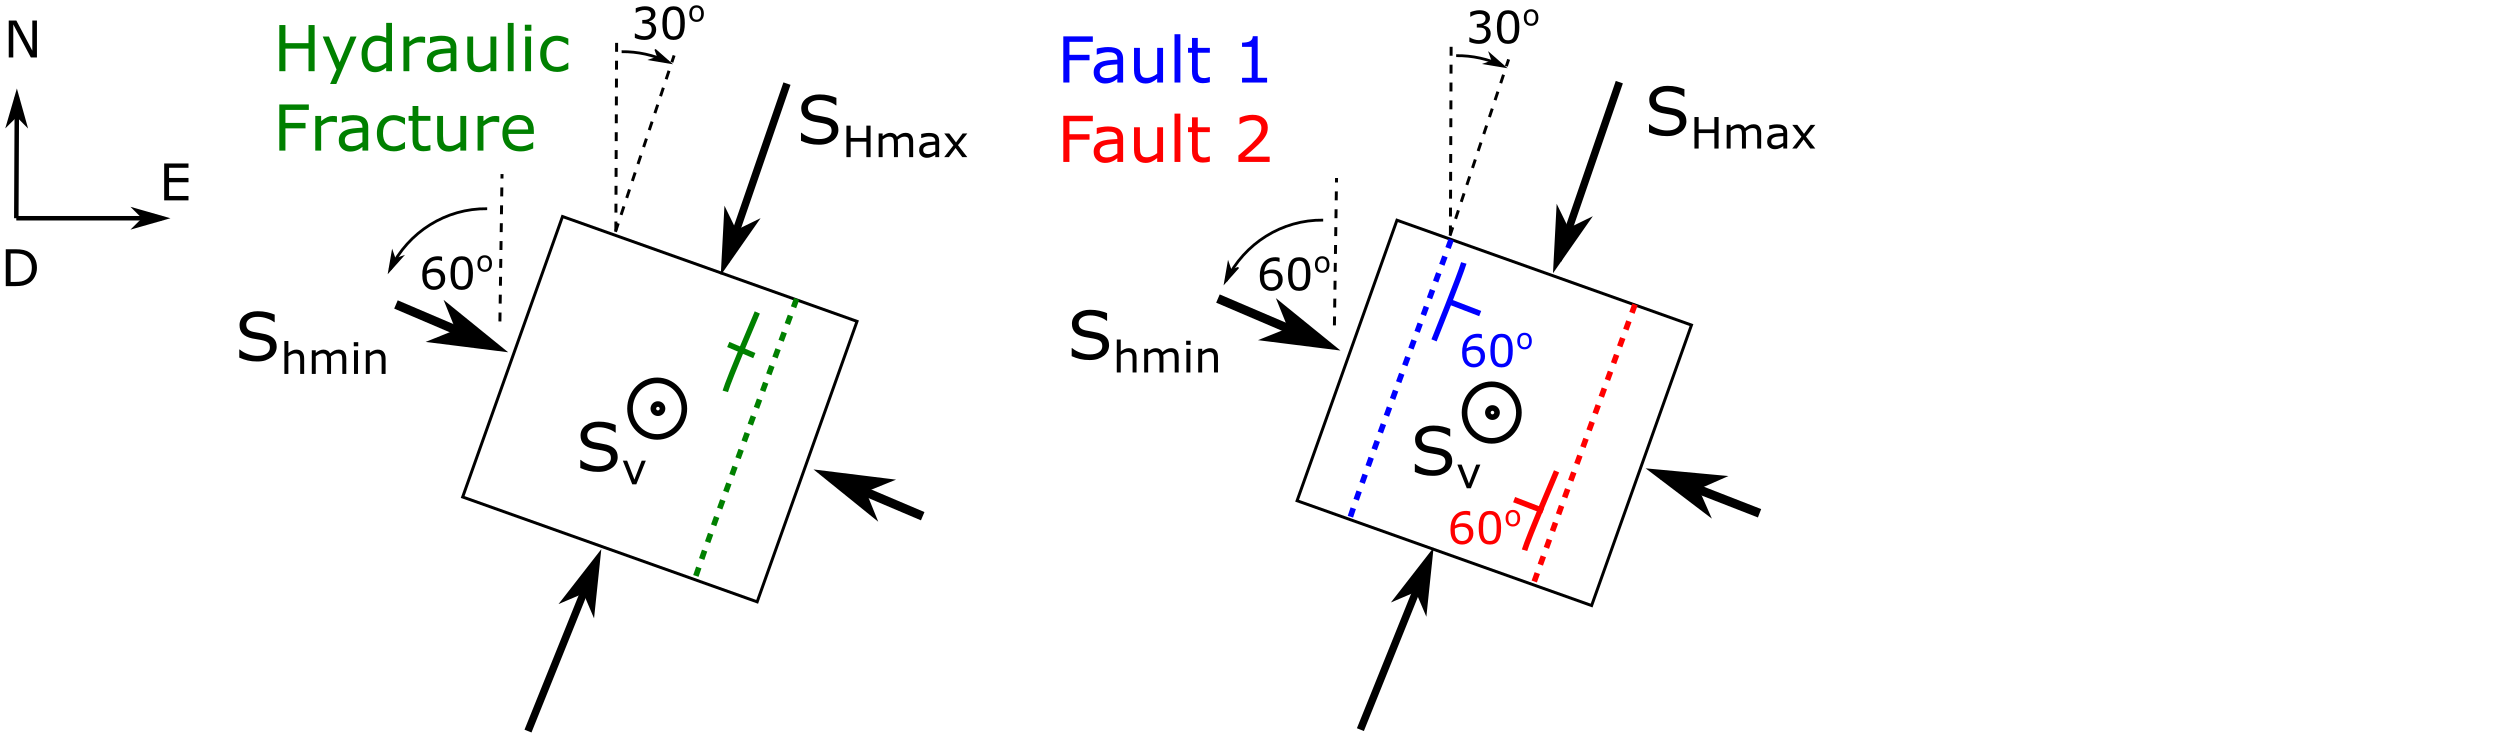<?xml version="1.0" encoding="UTF-8"?>
<svg xmlns="http://www.w3.org/2000/svg" xmlns:xlink="http://www.w3.org/1999/xlink" width="472.268pt" height="139.372pt" viewBox="0 0 472.268 139.372" version="1.2">
<defs>
<g>
<symbol overflow="visible" id="glyph0-0">
<path style="stroke:none;" d="M 1.203 0 L 1.203 -7.203 L 8.391 -7.203 L 8.391 0 Z M 1.797 -0.594 L 7.797 -0.594 L 7.797 -6.594 L 1.797 -6.594 Z M 1.797 -0.594 "/>
</symbol>
<symbol overflow="visible" id="glyph0-1">
<path style="stroke:none;" d="M 6.266 0 L 5.109 0 L 1.797 -6.234 L 1.797 0 L 0.938 0 L 0.938 -6.969 L 2.375 -6.969 L 5.391 -1.281 L 5.391 -6.969 L 6.266 -6.969 Z M 6.266 0 "/>
</symbol>
<symbol overflow="visible" id="glyph0-2">
<path style="stroke:none;" d="M 5.531 0 L 0.938 0 L 0.938 -6.969 L 5.531 -6.969 L 5.531 -6.156 L 1.859 -6.156 L 1.859 -4.234 L 5.531 -4.234 L 5.531 -3.422 L 1.859 -3.422 L 1.859 -0.828 L 5.531 -0.828 Z M 5.531 0 "/>
</symbol>
<symbol overflow="visible" id="glyph0-3">
<path style="stroke:none;" d="M 6.828 -3.484 C 6.828 -2.848 6.688 -2.27 6.406 -1.75 C 6.133 -1.238 5.77 -0.844 5.312 -0.562 C 4.988 -0.363 4.629 -0.219 4.234 -0.125 C 3.848 -0.039 3.336 0 2.703 0 L 0.938 0 L 0.938 -6.969 L 2.672 -6.969 C 3.359 -6.969 3.898 -6.922 4.297 -6.828 C 4.703 -6.734 5.047 -6.598 5.328 -6.422 C 5.797 -6.129 6.16 -5.734 6.422 -5.234 C 6.691 -4.742 6.828 -4.16 6.828 -3.484 Z M 5.859 -3.5 C 5.859 -4.039 5.758 -4.5 5.562 -4.875 C 5.375 -5.25 5.094 -5.547 4.719 -5.766 C 4.445 -5.922 4.156 -6.023 3.844 -6.078 C 3.531 -6.141 3.16 -6.172 2.734 -6.172 L 1.859 -6.172 L 1.859 -0.797 L 2.734 -0.797 C 3.18 -0.797 3.57 -0.828 3.906 -0.891 C 4.238 -0.961 4.539 -1.086 4.812 -1.266 C 5.164 -1.484 5.426 -1.77 5.594 -2.125 C 5.77 -2.488 5.859 -2.945 5.859 -3.5 Z M 5.859 -3.5 "/>
</symbol>
<symbol overflow="visible" id="glyph1-0">
<path style="stroke:none;" d="M 1.047 0 L 1.047 -6.312 L 7.359 -6.312 L 7.359 0 Z M 1.578 -0.531 L 6.828 -0.531 L 6.828 -5.781 L 1.578 -5.781 Z M 1.578 -0.531 "/>
</symbol>
<symbol overflow="visible" id="glyph1-1">
<path style="stroke:none;" d="M 4.891 -1.984 C 4.891 -1.359 4.68 -0.848 4.266 -0.453 C 3.859 -0.066 3.359 0.125 2.766 0.125 C 2.461 0.125 2.188 0.078 1.938 -0.016 C 1.695 -0.109 1.484 -0.242 1.297 -0.422 C 1.055 -0.648 0.875 -0.953 0.75 -1.328 C 0.625 -1.703 0.562 -2.156 0.562 -2.688 C 0.562 -3.227 0.617 -3.707 0.734 -4.125 C 0.848 -4.539 1.035 -4.91 1.297 -5.234 C 1.535 -5.547 1.844 -5.789 2.219 -5.969 C 2.602 -6.145 3.047 -6.234 3.547 -6.234 C 3.711 -6.234 3.848 -6.223 3.953 -6.203 C 4.066 -6.191 4.18 -6.164 4.297 -6.125 L 4.297 -5.344 L 4.25 -5.344 C 4.176 -5.383 4.062 -5.422 3.906 -5.453 C 3.75 -5.492 3.594 -5.516 3.438 -5.516 C 2.844 -5.516 2.367 -5.332 2.016 -4.969 C 1.672 -4.602 1.469 -4.109 1.406 -3.484 C 1.633 -3.617 1.859 -3.723 2.078 -3.797 C 2.305 -3.867 2.566 -3.906 2.859 -3.906 C 3.117 -3.906 3.348 -3.879 3.547 -3.828 C 3.742 -3.785 3.945 -3.691 4.156 -3.547 C 4.395 -3.379 4.578 -3.164 4.703 -2.906 C 4.828 -2.656 4.891 -2.348 4.891 -1.984 Z M 4.062 -1.953 C 4.062 -2.203 4.02 -2.41 3.938 -2.578 C 3.863 -2.742 3.742 -2.891 3.578 -3.016 C 3.441 -3.098 3.297 -3.156 3.141 -3.188 C 2.992 -3.219 2.836 -3.234 2.672 -3.234 C 2.441 -3.234 2.223 -3.203 2.016 -3.141 C 1.816 -3.086 1.613 -3.004 1.406 -2.891 C 1.406 -2.828 1.398 -2.77 1.391 -2.719 C 1.391 -2.664 1.391 -2.598 1.391 -2.516 C 1.391 -2.078 1.43 -1.734 1.516 -1.484 C 1.609 -1.234 1.734 -1.035 1.891 -0.891 C 2.016 -0.766 2.148 -0.676 2.297 -0.625 C 2.441 -0.57 2.602 -0.547 2.781 -0.547 C 3.176 -0.547 3.488 -0.664 3.719 -0.906 C 3.945 -1.145 4.062 -1.492 4.062 -1.953 Z M 4.062 -1.953 "/>
</symbol>
<symbol overflow="visible" id="glyph1-2">
<path style="stroke:none;" d="M 4.797 -3.062 C 4.797 -1.957 4.625 -1.148 4.281 -0.641 C 3.938 -0.129 3.398 0.125 2.672 0.125 C 1.941 0.125 1.406 -0.133 1.062 -0.656 C 0.727 -1.176 0.562 -1.973 0.562 -3.047 C 0.562 -4.129 0.734 -4.93 1.078 -5.453 C 1.422 -5.973 1.953 -6.234 2.672 -6.234 C 3.41 -6.234 3.945 -5.969 4.281 -5.438 C 4.625 -4.914 4.797 -4.125 4.797 -3.062 Z M 3.703 -1.188 C 3.805 -1.414 3.875 -1.676 3.906 -1.969 C 3.938 -2.27 3.953 -2.633 3.953 -3.062 C 3.953 -3.477 3.938 -3.836 3.906 -4.141 C 3.875 -4.441 3.805 -4.703 3.703 -4.922 C 3.609 -5.129 3.477 -5.285 3.312 -5.391 C 3.145 -5.504 2.93 -5.562 2.672 -5.562 C 2.422 -5.562 2.207 -5.504 2.031 -5.391 C 1.863 -5.285 1.734 -5.125 1.641 -4.906 C 1.547 -4.707 1.477 -4.441 1.438 -4.109 C 1.406 -3.785 1.391 -3.43 1.391 -3.047 C 1.391 -2.617 1.406 -2.258 1.438 -1.969 C 1.469 -1.688 1.535 -1.43 1.641 -1.203 C 1.723 -0.992 1.848 -0.832 2.016 -0.719 C 2.18 -0.602 2.398 -0.547 2.672 -0.547 C 2.93 -0.547 3.145 -0.598 3.312 -0.703 C 3.488 -0.816 3.617 -0.977 3.703 -1.188 Z M 3.703 -1.188 "/>
</symbol>
<symbol overflow="visible" id="glyph1-3">
<path style="stroke:none;" d="M 4.266 -2.938 C 4.391 -2.82 4.492 -2.676 4.578 -2.5 C 4.672 -2.32 4.719 -2.094 4.719 -1.812 C 4.719 -1.531 4.664 -1.27 4.562 -1.031 C 4.457 -0.801 4.316 -0.602 4.141 -0.438 C 3.93 -0.238 3.688 -0.094 3.406 0 C 3.133 0.082 2.832 0.125 2.5 0.125 C 2.156 0.125 1.816 0.082 1.484 0 C 1.16 -0.07 0.895 -0.16 0.688 -0.266 L 0.688 -1.109 L 0.75 -1.109 C 0.977 -0.961 1.25 -0.836 1.562 -0.734 C 1.883 -0.629 2.191 -0.578 2.484 -0.578 C 2.648 -0.578 2.832 -0.602 3.031 -0.656 C 3.227 -0.719 3.383 -0.805 3.5 -0.922 C 3.625 -1.047 3.719 -1.18 3.781 -1.328 C 3.844 -1.473 3.875 -1.656 3.875 -1.875 C 3.875 -2.094 3.836 -2.27 3.766 -2.406 C 3.703 -2.551 3.609 -2.664 3.484 -2.75 C 3.359 -2.832 3.207 -2.891 3.031 -2.922 C 2.852 -2.953 2.664 -2.969 2.469 -2.969 L 2.094 -2.969 L 2.094 -3.656 L 2.391 -3.656 C 2.805 -3.656 3.133 -3.738 3.375 -3.906 C 3.625 -4.082 3.75 -4.336 3.75 -4.672 C 3.75 -4.828 3.719 -4.957 3.656 -5.062 C 3.594 -5.176 3.504 -5.27 3.391 -5.344 C 3.273 -5.414 3.148 -5.461 3.016 -5.484 C 2.879 -5.516 2.727 -5.531 2.562 -5.531 C 2.301 -5.531 2.023 -5.484 1.734 -5.391 C 1.441 -5.297 1.164 -5.164 0.906 -5 L 0.859 -5 L 0.859 -5.859 C 1.055 -5.953 1.316 -6.035 1.641 -6.109 C 1.961 -6.191 2.273 -6.234 2.578 -6.234 C 2.879 -6.234 3.141 -6.207 3.359 -6.156 C 3.586 -6.102 3.797 -6.016 3.984 -5.891 C 4.18 -5.766 4.328 -5.609 4.422 -5.422 C 4.523 -5.234 4.578 -5.016 4.578 -4.766 C 4.578 -4.422 4.457 -4.125 4.219 -3.875 C 3.977 -3.625 3.695 -3.469 3.375 -3.406 L 3.375 -3.344 C 3.508 -3.32 3.66 -3.273 3.828 -3.203 C 3.992 -3.129 4.141 -3.039 4.266 -2.938 Z M 4.266 -2.938 "/>
</symbol>
<symbol overflow="visible" id="glyph2-0">
<path style="stroke:none;" d="M 0.688 0 L 0.688 -4.094 L 4.766 -4.094 L 4.766 0 Z M 1.016 -0.344 L 4.438 -0.344 L 4.438 -3.75 L 1.016 -3.75 Z M 1.016 -0.344 "/>
</symbol>
<symbol overflow="visible" id="glyph2-1">
<path style="stroke:none;" d="M 3.031 -1.484 C 3.031 -1.004 2.906 -0.625 2.656 -0.344 C 2.406 -0.062 2.07 0.078 1.656 0.078 C 1.238 0.078 0.906 -0.062 0.656 -0.344 C 0.406 -0.625 0.281 -1.004 0.281 -1.484 C 0.281 -1.973 0.406 -2.359 0.656 -2.641 C 0.906 -2.922 1.238 -3.062 1.656 -3.062 C 2.07 -3.062 2.406 -2.922 2.656 -2.641 C 2.906 -2.359 3.031 -1.973 3.031 -1.484 Z M 2.516 -1.484 C 2.516 -1.867 2.438 -2.156 2.281 -2.344 C 2.133 -2.531 1.926 -2.625 1.656 -2.625 C 1.383 -2.625 1.172 -2.531 1.016 -2.344 C 0.867 -2.156 0.797 -1.867 0.797 -1.484 C 0.797 -1.109 0.867 -0.82 1.016 -0.625 C 1.172 -0.438 1.383 -0.344 1.656 -0.344 C 1.926 -0.344 2.133 -0.438 2.281 -0.625 C 2.438 -0.82 2.516 -1.109 2.516 -1.484 Z M 2.516 -1.484 "/>
</symbol>
<symbol overflow="visible" id="glyph3-0">
<path style="stroke:none;" d="M 1.578 0 L 1.578 -9.453 L 11.016 -9.453 L 11.016 0 Z M 2.359 -0.781 L 10.234 -0.781 L 10.234 -8.656 L 2.359 -8.656 Z M 2.359 -0.781 "/>
</symbol>
<symbol overflow="visible" id="glyph3-1">
<path style="stroke:none;" d="M 7.891 -2.609 C 7.891 -2.254 7.805 -1.898 7.641 -1.547 C 7.473 -1.203 7.238 -0.91 6.938 -0.672 C 6.602 -0.41 6.219 -0.203 5.781 -0.047 C 5.352 0.098 4.832 0.172 4.219 0.172 C 3.551 0.172 2.953 0.109 2.422 -0.016 C 1.898 -0.141 1.367 -0.32 0.828 -0.562 L 0.828 -2.094 L 0.906 -2.094 C 1.375 -1.707 1.91 -1.41 2.516 -1.203 C 3.117 -0.992 3.688 -0.891 4.219 -0.891 C 4.977 -0.891 5.566 -1.031 5.984 -1.312 C 6.398 -1.594 6.609 -1.969 6.609 -2.438 C 6.609 -2.844 6.508 -3.141 6.312 -3.328 C 6.113 -3.523 5.812 -3.676 5.406 -3.781 C 5.102 -3.863 4.77 -3.93 4.406 -3.984 C 4.051 -4.047 3.672 -4.113 3.266 -4.188 C 2.453 -4.363 1.848 -4.66 1.453 -5.078 C 1.066 -5.492 0.875 -6.035 0.875 -6.703 C 0.875 -7.473 1.195 -8.102 1.844 -8.594 C 2.5 -9.082 3.32 -9.328 4.312 -9.328 C 4.957 -9.328 5.547 -9.266 6.078 -9.141 C 6.617 -9.016 7.098 -8.863 7.516 -8.688 L 7.516 -7.25 L 7.422 -7.25 C 7.078 -7.539 6.617 -7.781 6.047 -7.969 C 5.484 -8.164 4.906 -8.266 4.312 -8.266 C 3.656 -8.266 3.129 -8.129 2.734 -7.859 C 2.336 -7.586 2.141 -7.238 2.141 -6.812 C 2.141 -6.438 2.238 -6.141 2.438 -5.922 C 2.633 -5.703 2.984 -5.535 3.484 -5.422 C 3.742 -5.367 4.113 -5.301 4.594 -5.219 C 5.082 -5.133 5.492 -5.051 5.828 -4.969 C 6.504 -4.781 7.016 -4.504 7.359 -4.141 C 7.711 -3.773 7.891 -3.266 7.891 -2.609 Z M 7.891 -2.609 "/>
</symbol>
<symbol overflow="visible" id="glyph4-0">
<path style="stroke:none;" d="M 1.031 0 L 1.031 -6.141 L 7.172 -6.141 L 7.172 0 Z M 1.531 -0.516 L 6.656 -0.516 L 6.656 -5.625 L 1.531 -5.625 Z M 1.531 -0.516 "/>
</symbol>
<symbol overflow="visible" id="glyph4-1">
<path style="stroke:none;" d="M 4.594 -4.469 L 2.797 0 L 2.031 0 L 0.25 -4.469 L 1.062 -4.469 L 2.438 -0.906 L 3.812 -4.469 Z M 4.594 -4.469 "/>
</symbol>
<symbol overflow="visible" id="glyph4-2">
<path style="stroke:none;" d="M 5.359 0 L 4.562 0 L 4.562 -2.922 L 1.594 -2.922 L 1.594 0 L 0.797 0 L 0.797 -5.953 L 1.594 -5.953 L 1.594 -3.625 L 4.562 -3.625 L 4.562 -5.953 L 5.359 -5.953 Z M 5.359 0 "/>
</symbol>
<symbol overflow="visible" id="glyph4-3">
<path style="stroke:none;" d="M 7.25 0 L 6.5 0 L 6.5 -2.547 C 6.5 -2.734 6.488 -2.914 6.469 -3.094 C 6.457 -3.27 6.426 -3.414 6.375 -3.531 C 6.312 -3.645 6.223 -3.727 6.109 -3.781 C 5.992 -3.844 5.828 -3.875 5.609 -3.875 C 5.398 -3.875 5.188 -3.82 4.969 -3.719 C 4.758 -3.613 4.551 -3.477 4.344 -3.312 C 4.352 -3.25 4.359 -3.176 4.359 -3.094 C 4.367 -3.02 4.375 -2.941 4.375 -2.859 L 4.375 0 L 3.625 0 L 3.625 -2.547 C 3.625 -2.742 3.613 -2.93 3.594 -3.109 C 3.57 -3.285 3.535 -3.426 3.484 -3.531 C 3.422 -3.645 3.332 -3.727 3.219 -3.781 C 3.102 -3.844 2.938 -3.875 2.719 -3.875 C 2.52 -3.875 2.316 -3.82 2.109 -3.719 C 1.898 -3.613 1.691 -3.484 1.484 -3.328 L 1.484 0 L 0.734 0 L 0.734 -4.469 L 1.484 -4.469 L 1.484 -3.969 C 1.723 -4.164 1.957 -4.316 2.188 -4.422 C 2.426 -4.535 2.676 -4.594 2.938 -4.594 C 3.238 -4.594 3.492 -4.523 3.703 -4.391 C 3.922 -4.266 4.082 -4.086 4.188 -3.859 C 4.488 -4.117 4.766 -4.305 5.016 -4.422 C 5.266 -4.535 5.535 -4.594 5.828 -4.594 C 6.316 -4.594 6.676 -4.441 6.906 -4.141 C 7.133 -3.848 7.25 -3.43 7.25 -2.891 Z M 7.25 0 "/>
</symbol>
<symbol overflow="visible" id="glyph4-4">
<path style="stroke:none;" d="M 4.203 0 L 3.469 0 L 3.469 -0.469 C 3.395 -0.426 3.301 -0.363 3.188 -0.281 C 3.07 -0.195 2.961 -0.133 2.859 -0.094 C 2.734 -0.031 2.586 0.02 2.422 0.062 C 2.266 0.102 2.078 0.125 1.859 0.125 C 1.453 0.125 1.109 -0.004 0.828 -0.266 C 0.555 -0.535 0.422 -0.879 0.422 -1.297 C 0.422 -1.629 0.488 -1.898 0.625 -2.109 C 0.77 -2.328 0.977 -2.492 1.25 -2.609 C 1.52 -2.734 1.848 -2.816 2.234 -2.859 C 2.617 -2.898 3.031 -2.93 3.469 -2.953 L 3.469 -3.062 C 3.469 -3.238 3.438 -3.379 3.375 -3.484 C 3.312 -3.598 3.223 -3.688 3.109 -3.75 C 3.004 -3.812 2.875 -3.852 2.719 -3.875 C 2.57 -3.895 2.422 -3.906 2.266 -3.906 C 2.066 -3.906 1.844 -3.879 1.594 -3.828 C 1.352 -3.773 1.102 -3.703 0.844 -3.609 L 0.812 -3.609 L 0.812 -4.375 C 0.957 -4.406 1.164 -4.445 1.438 -4.5 C 1.719 -4.551 1.992 -4.578 2.266 -4.578 C 2.578 -4.578 2.848 -4.551 3.078 -4.5 C 3.316 -4.445 3.52 -4.359 3.688 -4.234 C 3.863 -4.109 3.992 -3.945 4.078 -3.75 C 4.16 -3.562 4.203 -3.32 4.203 -3.031 Z M 3.469 -1.094 L 3.469 -2.344 C 3.238 -2.332 2.969 -2.312 2.656 -2.281 C 2.344 -2.258 2.098 -2.223 1.922 -2.172 C 1.703 -2.109 1.523 -2.008 1.391 -1.875 C 1.254 -1.75 1.188 -1.57 1.188 -1.344 C 1.188 -1.094 1.266 -0.898 1.422 -0.766 C 1.578 -0.641 1.812 -0.578 2.125 -0.578 C 2.395 -0.578 2.641 -0.629 2.859 -0.734 C 3.078 -0.836 3.281 -0.957 3.469 -1.094 Z M 3.469 -1.094 "/>
</symbol>
<symbol overflow="visible" id="glyph4-5">
<path style="stroke:none;" d="M 4.609 0 L 3.656 0 L 2.391 -1.719 L 1.109 0 L 0.234 0 L 1.984 -2.234 L 0.25 -4.469 L 1.203 -4.469 L 2.469 -2.781 L 3.719 -4.469 L 4.609 -4.469 L 2.844 -2.266 Z M 4.609 0 "/>
</symbol>
<symbol overflow="visible" id="glyph4-6">
<path style="stroke:none;" d="M 4.469 0 L 3.719 0 L 3.719 -2.547 C 3.719 -2.742 3.707 -2.93 3.688 -3.109 C 3.664 -3.297 3.617 -3.441 3.547 -3.547 C 3.484 -3.648 3.391 -3.727 3.266 -3.781 C 3.141 -3.844 2.977 -3.875 2.781 -3.875 C 2.57 -3.875 2.352 -3.82 2.125 -3.719 C 1.906 -3.613 1.691 -3.484 1.484 -3.328 L 1.484 0 L 0.734 0 L 0.734 -6.219 L 1.484 -6.219 L 1.484 -3.969 C 1.723 -4.164 1.969 -4.316 2.219 -4.422 C 2.469 -4.535 2.723 -4.594 2.984 -4.594 C 3.473 -4.594 3.844 -4.445 4.094 -4.156 C 4.344 -3.863 4.469 -3.441 4.469 -2.891 Z M 4.469 0 "/>
</symbol>
<symbol overflow="visible" id="glyph4-7">
<path style="stroke:none;" d="M 1.547 -5.219 L 0.703 -5.219 L 0.703 -6 L 1.547 -6 Z M 1.5 0 L 0.75 0 L 0.75 -4.469 L 1.5 -4.469 Z M 1.5 0 "/>
</symbol>
<symbol overflow="visible" id="glyph4-8">
<path style="stroke:none;" d="M 4.469 0 L 3.719 0 L 3.719 -2.547 C 3.719 -2.742 3.707 -2.93 3.688 -3.109 C 3.664 -3.297 3.617 -3.441 3.547 -3.547 C 3.484 -3.648 3.391 -3.727 3.266 -3.781 C 3.141 -3.844 2.977 -3.875 2.781 -3.875 C 2.57 -3.875 2.352 -3.82 2.125 -3.719 C 1.906 -3.613 1.691 -3.484 1.484 -3.328 L 1.484 0 L 0.734 0 L 0.734 -4.469 L 1.484 -4.469 L 1.484 -3.969 C 1.723 -4.164 1.969 -4.316 2.219 -4.422 C 2.469 -4.535 2.723 -4.594 2.984 -4.594 C 3.473 -4.594 3.844 -4.445 4.094 -4.156 C 4.344 -3.863 4.469 -3.441 4.469 -2.891 Z M 4.469 0 "/>
</symbol>
<symbol overflow="visible" id="glyph5-0">
<path style="stroke:none;" d="M 1.5 0 L 1.5 -9 L 10.5 -9 L 10.5 0 Z M 2.25 -0.75 L 9.75 -0.75 L 9.75 -8.25 L 2.25 -8.25 Z M 2.25 -0.75 "/>
</symbol>
<symbol overflow="visible" id="glyph5-1">
<path style="stroke:none;" d="M 7.844 0 L 6.688 0 L 6.688 -4.266 L 2.328 -4.266 L 2.328 0 L 1.172 0 L 1.172 -8.719 L 2.328 -8.719 L 2.328 -5.297 L 6.688 -5.297 L 6.688 -8.719 L 7.844 -8.719 Z M 7.844 0 "/>
</symbol>
<symbol overflow="visible" id="glyph5-2">
<path style="stroke:none;" d="M 6.75 -6.547 L 2.922 2.422 L 1.75 2.422 L 2.969 -0.312 L 0.359 -6.547 L 1.547 -6.547 L 3.562 -1.688 L 5.594 -6.547 Z M 6.75 -6.547 "/>
</symbol>
<symbol overflow="visible" id="glyph5-3">
<path style="stroke:none;" d="M 6.391 0 L 5.297 0 L 5.297 -0.688 C 4.973 -0.414 4.641 -0.203 4.297 -0.047 C 3.953 0.109 3.582 0.188 3.188 0.188 C 2.406 0.188 1.785 -0.113 1.328 -0.719 C 0.867 -1.32 0.641 -2.156 0.641 -3.219 C 0.641 -3.781 0.719 -4.273 0.875 -4.703 C 1.031 -5.141 1.242 -5.508 1.516 -5.812 C 1.773 -6.113 2.082 -6.344 2.438 -6.5 C 2.789 -6.656 3.16 -6.734 3.547 -6.734 C 3.891 -6.734 4.191 -6.695 4.453 -6.625 C 4.723 -6.551 5.004 -6.438 5.297 -6.281 L 5.297 -9.125 L 6.391 -9.125 Z M 5.297 -1.609 L 5.297 -5.375 C 4.992 -5.5 4.723 -5.586 4.484 -5.641 C 4.254 -5.691 4.004 -5.719 3.734 -5.719 C 3.109 -5.719 2.625 -5.504 2.281 -5.078 C 1.938 -4.648 1.766 -4.039 1.766 -3.25 C 1.766 -2.469 1.895 -1.875 2.156 -1.469 C 2.426 -1.07 2.859 -0.875 3.453 -0.875 C 3.766 -0.875 4.078 -0.941 4.391 -1.078 C 4.711 -1.211 5.016 -1.391 5.297 -1.609 Z M 5.297 -1.609 "/>
</symbol>
<symbol overflow="visible" id="glyph5-4">
<path style="stroke:none;" d="M 5.172 -5.344 L 5.109 -5.344 C 4.941 -5.383 4.781 -5.41 4.625 -5.422 C 4.477 -5.441 4.297 -5.453 4.078 -5.453 C 3.742 -5.453 3.414 -5.375 3.094 -5.219 C 2.781 -5.07 2.477 -4.879 2.188 -4.641 L 2.188 0 L 1.078 0 L 1.078 -6.547 L 2.188 -6.547 L 2.188 -5.578 C 2.625 -5.93 3.008 -6.18 3.344 -6.328 C 3.676 -6.473 4.016 -6.547 4.359 -6.547 C 4.555 -6.547 4.695 -6.539 4.781 -6.531 C 4.863 -6.52 4.992 -6.5 5.172 -6.469 Z M 5.172 -5.344 "/>
</symbol>
<symbol overflow="visible" id="glyph5-5">
<path style="stroke:none;" d="M 6.172 0 L 5.078 0 L 5.078 -0.703 C 4.973 -0.629 4.836 -0.531 4.672 -0.406 C 4.516 -0.289 4.359 -0.203 4.203 -0.141 C 4.016 -0.047 3.801 0.031 3.562 0.094 C 3.32 0.156 3.039 0.188 2.719 0.188 C 2.133 0.188 1.633 -0.004 1.219 -0.391 C 0.812 -0.785 0.609 -1.289 0.609 -1.906 C 0.609 -2.395 0.711 -2.789 0.922 -3.094 C 1.141 -3.406 1.445 -3.648 1.844 -3.828 C 2.238 -4.004 2.711 -4.125 3.266 -4.188 C 3.828 -4.25 4.43 -4.297 5.078 -4.328 L 5.078 -4.5 C 5.078 -4.75 5.031 -4.953 4.938 -5.109 C 4.852 -5.273 4.727 -5.406 4.562 -5.5 C 4.406 -5.594 4.219 -5.656 4 -5.688 C 3.781 -5.719 3.551 -5.734 3.312 -5.734 C 3.031 -5.734 2.707 -5.691 2.344 -5.609 C 1.988 -5.535 1.625 -5.426 1.25 -5.281 L 1.188 -5.281 L 1.188 -6.406 C 1.406 -6.469 1.719 -6.531 2.125 -6.594 C 2.531 -6.664 2.93 -6.703 3.328 -6.703 C 3.785 -6.703 4.188 -6.66 4.531 -6.578 C 4.875 -6.504 5.172 -6.379 5.422 -6.203 C 5.66 -6.023 5.844 -5.789 5.969 -5.5 C 6.102 -5.219 6.172 -4.863 6.172 -4.438 Z M 5.078 -1.609 L 5.078 -3.438 C 4.742 -3.414 4.348 -3.383 3.891 -3.344 C 3.43 -3.301 3.07 -3.242 2.812 -3.172 C 2.488 -3.086 2.227 -2.945 2.031 -2.75 C 1.844 -2.562 1.75 -2.301 1.75 -1.969 C 1.75 -1.594 1.859 -1.312 2.078 -1.125 C 2.305 -0.938 2.656 -0.844 3.125 -0.844 C 3.508 -0.844 3.863 -0.914 4.188 -1.062 C 4.508 -1.219 4.805 -1.398 5.078 -1.609 Z M 5.078 -1.609 "/>
</symbol>
<symbol overflow="visible" id="glyph5-6">
<path style="stroke:none;" d="M 6.516 0 L 5.406 0 L 5.406 -0.734 C 5.039 -0.43 4.688 -0.203 4.344 -0.047 C 4 0.109 3.625 0.188 3.219 0.188 C 2.531 0.188 1.992 -0.02 1.609 -0.438 C 1.223 -0.863 1.031 -1.484 1.031 -2.297 L 1.031 -6.547 L 2.141 -6.547 L 2.141 -2.812 C 2.141 -2.488 2.156 -2.207 2.188 -1.969 C 2.219 -1.727 2.285 -1.523 2.391 -1.359 C 2.492 -1.191 2.629 -1.066 2.797 -0.984 C 2.961 -0.91 3.207 -0.875 3.531 -0.875 C 3.812 -0.875 4.117 -0.945 4.453 -1.094 C 4.797 -1.238 5.113 -1.426 5.406 -1.656 L 5.406 -6.547 L 6.516 -6.547 Z M 6.516 0 "/>
</symbol>
<symbol overflow="visible" id="glyph5-7">
<path style="stroke:none;" d="M 2.203 0 L 1.094 0 L 1.094 -9.125 L 2.203 -9.125 Z M 2.203 0 "/>
</symbol>
<symbol overflow="visible" id="glyph5-8">
<path style="stroke:none;" d="M 2.266 -7.641 L 1.031 -7.641 L 1.031 -8.781 L 2.266 -8.781 Z M 2.203 0 L 1.094 0 L 1.094 -6.547 L 2.203 -6.547 Z M 2.203 0 "/>
</symbol>
<symbol overflow="visible" id="glyph5-9">
<path style="stroke:none;" d="M 5.922 -0.406 C 5.555 -0.227 5.207 -0.094 4.875 0 C 4.551 0.094 4.203 0.141 3.828 0.141 C 3.359 0.141 2.926 0.07 2.531 -0.062 C 2.133 -0.195 1.797 -0.406 1.516 -0.688 C 1.223 -0.969 1 -1.32 0.844 -1.75 C 0.688 -2.188 0.609 -2.691 0.609 -3.266 C 0.609 -4.336 0.898 -5.176 1.484 -5.781 C 2.078 -6.395 2.859 -6.703 3.828 -6.703 C 4.203 -6.703 4.566 -6.645 4.922 -6.531 C 5.285 -6.426 5.617 -6.301 5.922 -6.156 L 5.922 -4.922 L 5.859 -4.922 C 5.523 -5.191 5.18 -5.395 4.828 -5.531 C 4.473 -5.676 4.125 -5.75 3.781 -5.75 C 3.156 -5.75 2.66 -5.535 2.297 -5.109 C 1.941 -4.691 1.766 -4.078 1.766 -3.266 C 1.766 -2.473 1.938 -1.863 2.281 -1.438 C 2.633 -1.02 3.133 -0.812 3.781 -0.812 C 4 -0.812 4.223 -0.836 4.453 -0.891 C 4.691 -0.953 4.898 -1.031 5.078 -1.125 C 5.242 -1.207 5.395 -1.297 5.531 -1.391 C 5.676 -1.484 5.785 -1.562 5.859 -1.625 L 5.922 -1.625 Z M 5.922 -0.406 "/>
</symbol>
<symbol overflow="visible" id="glyph5-10">
<path style="stroke:none;" d="M 6.75 -7.688 L 2.328 -7.688 L 2.328 -5.234 L 6.125 -5.234 L 6.125 -4.203 L 2.328 -4.203 L 2.328 0 L 1.172 0 L 1.172 -8.719 L 6.75 -8.719 Z M 6.75 -7.688 "/>
</symbol>
<symbol overflow="visible" id="glyph5-11">
<path style="stroke:none;" d="M 4.484 -0.062 C 4.273 0 4.047 0.047 3.797 0.078 C 3.555 0.109 3.344 0.125 3.156 0.125 C 2.488 0.125 1.977 -0.051 1.625 -0.406 C 1.281 -0.77 1.109 -1.348 1.109 -2.141 L 1.109 -5.625 L 0.359 -5.625 L 0.359 -6.547 L 1.109 -6.547 L 1.109 -8.422 L 2.203 -8.422 L 2.203 -6.547 L 4.484 -6.547 L 4.484 -5.625 L 2.203 -5.625 L 2.203 -2.641 C 2.203 -2.297 2.207 -2.023 2.219 -1.828 C 2.238 -1.641 2.297 -1.461 2.391 -1.297 C 2.484 -1.141 2.602 -1.023 2.75 -0.953 C 2.906 -0.879 3.133 -0.844 3.438 -0.844 C 3.613 -0.844 3.801 -0.867 4 -0.922 C 4.195 -0.973 4.336 -1.016 4.422 -1.047 L 4.484 -1.047 Z M 4.484 -0.062 "/>
</symbol>
<symbol overflow="visible" id="glyph5-12">
<path style="stroke:none;" d="M 6.562 -3.156 L 1.734 -3.156 C 1.734 -2.758 1.797 -2.41 1.922 -2.109 C 2.047 -1.805 2.211 -1.562 2.422 -1.375 C 2.617 -1.188 2.859 -1.047 3.141 -0.953 C 3.422 -0.859 3.727 -0.812 4.062 -0.812 C 4.508 -0.812 4.957 -0.898 5.406 -1.078 C 5.863 -1.254 6.188 -1.426 6.375 -1.594 L 6.438 -1.594 L 6.438 -0.406 C 6.062 -0.25 5.68 -0.113 5.297 0 C 4.91 0.102 4.504 0.156 4.078 0.156 C 2.992 0.156 2.145 -0.133 1.531 -0.719 C 0.926 -1.312 0.625 -2.148 0.625 -3.234 C 0.625 -4.305 0.914 -5.156 1.5 -5.781 C 2.082 -6.414 2.848 -6.734 3.797 -6.734 C 4.68 -6.734 5.363 -6.473 5.844 -5.953 C 6.32 -5.441 6.562 -4.707 6.562 -3.75 Z M 5.484 -4 C 5.484 -4.582 5.336 -5.031 5.047 -5.344 C 4.766 -5.656 4.332 -5.812 3.75 -5.812 C 3.156 -5.812 2.68 -5.641 2.328 -5.297 C 1.984 -4.953 1.785 -4.52 1.734 -4 Z M 5.484 -4 "/>
</symbol>
<symbol overflow="visible" id="glyph5-13">
<path style="stroke:none;" d=""/>
</symbol>
<symbol overflow="visible" id="glyph5-14">
<path style="stroke:none;" d="M 6.359 0 L 1.625 0 L 1.625 -0.891 L 3.453 -0.891 L 3.453 -6.734 L 1.625 -6.734 L 1.625 -7.531 C 1.875 -7.531 2.141 -7.551 2.422 -7.594 C 2.703 -7.633 2.914 -7.695 3.062 -7.781 C 3.238 -7.875 3.379 -7.992 3.484 -8.141 C 3.586 -8.297 3.645 -8.5 3.656 -8.75 L 4.578 -8.75 L 4.578 -0.891 L 6.359 -0.891 Z M 6.359 0 "/>
</symbol>
<symbol overflow="visible" id="glyph5-15">
<path style="stroke:none;" d="M 6.844 0 L 0.938 0 L 0.938 -1.219 C 1.352 -1.57 1.766 -1.926 2.172 -2.281 C 2.586 -2.633 2.973 -2.984 3.328 -3.328 C 4.078 -4.055 4.586 -4.633 4.859 -5.062 C 5.141 -5.488 5.281 -5.953 5.281 -6.453 C 5.281 -6.898 5.129 -7.25 4.828 -7.5 C 4.535 -7.758 4.125 -7.891 3.594 -7.891 C 3.227 -7.891 2.836 -7.828 2.422 -7.703 C 2.016 -7.578 1.613 -7.383 1.219 -7.125 L 1.156 -7.125 L 1.156 -8.359 C 1.438 -8.492 1.805 -8.617 2.266 -8.734 C 2.734 -8.848 3.18 -8.906 3.609 -8.906 C 4.504 -8.906 5.207 -8.688 5.719 -8.25 C 6.227 -7.82 6.484 -7.238 6.484 -6.5 C 6.484 -6.164 6.441 -5.852 6.359 -5.562 C 6.273 -5.281 6.148 -5.016 5.984 -4.766 C 5.828 -4.516 5.645 -4.27 5.438 -4.031 C 5.238 -3.801 4.992 -3.547 4.703 -3.266 C 4.285 -2.859 3.852 -2.461 3.406 -2.078 C 2.957 -1.691 2.539 -1.332 2.156 -1 L 6.844 -1 Z M 6.844 0 "/>
</symbol>
</g>
<clipPath id="clip2">
  <path d="M 90 97 L 120 97 L 120 137.371 L 90 137.371 Z M 90 97 "/>
</clipPath>
<clipPath id="clip3">
  <path d="M 303 79 L 341.953 79 L 341.953 106 L 303 106 Z M 303 79 "/>
</clipPath>
<clipPath id="clip4">
  <path d="M 247 97 L 277 97 L 277 137.371 L 247 137.371 Z M 247 97 "/>
</clipPath>
<clipPath id="clip5">
  <path d="M 319 21 L 341.953 21 L 341.953 28 L 319 28 Z M 319 21 "/>
</clipPath>
<clipPath id="clip1">
  <rect x="0" y="0" width="342" height="138"/>
</clipPath>
<g id="surface5" clip-path="url(#clip1)">
<path style="fill:none;stroke-width:1.134;stroke-linecap:butt;stroke-linejoin:miter;stroke:rgb(0%,0%,0%);stroke-opacity:1;stroke-miterlimit:4;" d="M 2.771 53.636 L 39.365 53.636 " transform="matrix(0.75,0,0,0.75,0,-0.001)"/>
<path style="fill-rule:evenodd;fill:rgb(0%,0%,0%);fill-opacity:1;stroke-width:0.605;stroke-linecap:butt;stroke-linejoin:miter;stroke:rgb(0%,0%,0%);stroke-opacity:1;stroke-miterlimit:4;" d="M -34.833 -53.636 L -32.562 -55.902 L -40.5 -53.636 L -32.562 -51.366 Z M -34.833 -53.636 " transform="matrix(-0.75,0,0,-0.75,0,-0.001)"/>
<path style="fill:none;stroke-width:1.134;stroke-linecap:butt;stroke-linejoin:miter;stroke:rgb(0%,0%,0%);stroke-opacity:1;stroke-miterlimit:4;" d="M 2.771 53.636 L 2.917 23.183 " transform="matrix(0.75,0,0,0.75,0,-0.001)"/>
<path style="fill-rule:evenodd;fill:rgb(0%,0%,0%);fill-opacity:1;stroke-width:0.605;stroke-linecap:butt;stroke-linejoin:miter;stroke:rgb(0%,0%,0%);stroke-opacity:1;stroke-miterlimit:4;" d="M 27.705 -3.032 L 29.975 -5.299 L 22.038 -3.03 L 29.971 -0.767 Z M 27.705 -3.032 " transform="matrix(-0.004,0.75,-0.75,-0.004,0,-0.001)"/>
<g style="fill:rgb(0%,0%,0%);fill-opacity:1;">
  <use xlink:href="#glyph0-1" x="-0.287" y="9.851"/>
</g>
<g style="fill:rgb(0%,0%,0%);fill-opacity:1;">
  <use xlink:href="#glyph0-2" x="29.076" y="36.851"/>
</g>
<g style="fill:rgb(0%,0%,0%);fill-opacity:1;">
  <use xlink:href="#glyph0-3" x="-0.849" y="53.051"/>
</g>
<g style="fill:rgb(0%,0%,0%);fill-opacity:1;">
  <use xlink:href="#glyph1-1" x="236.421" y="53.823"/>
  <use xlink:href="#glyph1-2" x="241.755" y="53.823"/>
</g>
<g style="fill:rgb(0%,0%,0%);fill-opacity:1;">
  <use xlink:href="#glyph2-1" x="247.118" y="50.463"/>
</g>
<path style="fill:none;stroke-width:0.709;stroke-linecap:butt;stroke-linejoin:miter;stroke:rgb(0%,0%,0%);stroke-opacity:1;stroke-miterlimit:4;" d="M -69.397 307.484 C -59.928 312.073 -53.98 321.589 -54.11 331.943 " transform="matrix(0,-0.75,0.75,0,0,-0.001)"/>
<path style="fill-rule:evenodd;fill:rgb(0%,0%,0%);fill-opacity:1;stroke-width:0.34;stroke-linecap:butt;stroke-linejoin:miter;stroke:rgb(0%,0%,0%);stroke-opacity:1;stroke-miterlimit:4;" d="M 66.975 276.283 L 68.251 275.003 L 63.786 276.281 L 68.252 277.555 Z M 66.975 276.283 " transform="matrix(0.363,-0.75,0.75,0.363,0,-0.001)"/>
<path style="fill:none;stroke-width:0.706;stroke-linecap:butt;stroke-linejoin:miter;stroke:rgb(0%,0%,0%);stroke-opacity:1;stroke-miterlimit:4;" d="M 328.203 -62.707 L 402.387 -62.703 L 402.383 7.944 L 328.202 7.95 Z M 328.203 -62.707 " transform="matrix(0.75,0.267,-0.267,0.75,0,-0.001)"/>
<path style="fill:none;stroke-width:1.417;stroke-linecap:butt;stroke-linejoin:miter;stroke:rgb(0%,0%,100%);stroke-opacity:1;stroke-dasharray:2.25,2.25;stroke-miterlimit:4;" d="M 338.802 128.813 C 342.01 118.85 364.255 58.808 364.255 58.808 " transform="matrix(0.75,0,0,0.75,0,-0.001)"/>
<path style="fill:none;stroke-width:0.75;stroke-linecap:butt;stroke-linejoin:miter;stroke:rgb(0%,0%,0%);stroke-opacity:1;stroke-dasharray:2.25,2.25;stroke-miterlimit:4;" d="M 363.875 58.053 L 378.656 13.621 " transform="matrix(0.75,0,0,0.75,0,-0.001)"/>
<g style="fill:rgb(0%,0%,0%);fill-opacity:1;">
  <use xlink:href="#glyph1-3" x="275.884" y="7.165"/>
  <use xlink:href="#glyph1-2" x="281.218" y="7.165"/>
</g>
<g style="fill:rgb(0%,0%,0%);fill-opacity:1;">
  <use xlink:href="#glyph2-1" x="286.58" y="3.805"/>
</g>
<path style="fill:none;stroke-width:0.75;stroke-linecap:butt;stroke-linejoin:miter;stroke:rgb(0%,0%,0%);stroke-opacity:1;stroke-dasharray:2.25,2.25;stroke-miterlimit:4;" d="M 334.776 80.626 L 335.307 43.506 " transform="matrix(0.75,0,0,0.75,0,-0.001)"/>
<path style="fill:none;stroke-width:0.709;stroke-linecap:butt;stroke-linejoin:miter;stroke:rgb(0%,0%,0%);stroke-opacity:1;stroke-miterlimit:4;" d="M -15.246 -377.125 C -13.511 -373.464 -12.636 -369.474 -12.688 -365.438 " transform="matrix(0,-0.75,-0.75,0,0,-0.001)"/>
<path style="fill-rule:evenodd;fill:rgb(0%,0%,0%);fill-opacity:1;stroke-width:0.341;stroke-linecap:butt;stroke-linejoin:miter;stroke:rgb(0%,0%,0%);stroke-opacity:1;stroke-miterlimit:4;" d="M -311.135 -133.639 L -309.856 -134.917 L -314.338 -133.638 L -309.856 -132.36 Z M -311.135 -133.639 " transform="matrix(-0.75,-0.356,-0.356,0.75,0,-0.001)"/>
<path style="fill:none;stroke-width:0.75;stroke-linecap:butt;stroke-linejoin:miter;stroke:rgb(0%,0%,0%);stroke-opacity:1;stroke-dasharray:2.25,2.25;stroke-miterlimit:4;" d="M 363.99 57.709 L 364.172 10.053 " transform="matrix(0.75,0,0,0.75,0,-0.001)"/>
<g style="fill:rgb(0%,0%,100%);fill-opacity:1;">
  <use xlink:href="#glyph1-1" x="274.643" y="68.281"/>
  <use xlink:href="#glyph1-2" x="279.977" y="68.281"/>
</g>
<g style="fill:rgb(0%,0%,100%);fill-opacity:1;">
  <use xlink:href="#glyph2-1" x="285.34" y="64.921"/>
</g>
<path style="fill:none;stroke-width:1.417;stroke-linecap:butt;stroke-linejoin:miter;stroke:rgb(0%,0%,100%);stroke-opacity:1;stroke-miterlimit:4;" d="M 367.365 64.897 C 366.427 68.084 359.865 84.397 359.865 84.397 " transform="matrix(0.75,0,0,0.75,0,-0.001)"/>
<path style="fill:none;stroke-width:1.417;stroke-linecap:butt;stroke-linejoin:miter;stroke:rgb(0%,0%,100%);stroke-opacity:1;stroke-miterlimit:4;" d="M 371.49 77.647 L 364.177 74.834 " transform="matrix(0.75,0,0,0.75,0,-0.001)"/>
<path style="fill:none;stroke-width:1.417;stroke-linecap:butt;stroke-linejoin:miter;stroke:rgb(100%,0%,0%);stroke-opacity:1;stroke-dasharray:2.25,2.25;stroke-miterlimit:4;" d="M 385.109 145.136 C 391.698 126.735 410.568 75.131 410.568 75.131 " transform="matrix(0.75,0,0,0.75,0,-0.001)"/>
<path style="fill:none;stroke-width:1.417;stroke-linecap:butt;stroke-linejoin:miter;stroke:rgb(100%,0%,0%);stroke-opacity:1;stroke-miterlimit:4;" d="M -382.661 -137.261 C -383.604 -134.074 -390.729 -117.386 -390.729 -117.386 " transform="matrix(-0.75,0,0,-0.75,0,-0.001)"/>
<path style="fill:none;stroke-width:1.417;stroke-linecap:butt;stroke-linejoin:miter;stroke:rgb(100%,0%,0%);stroke-opacity:1;stroke-miterlimit:4;" d="M -380.036 -124.511 L -387.354 -127.324 " transform="matrix(-0.75,0,0,-0.75,0,-0.001)"/>
<g style="fill:rgb(100%,0%,0%);fill-opacity:1;">
  <use xlink:href="#glyph1-1" x="272.438" y="101.745"/>
  <use xlink:href="#glyph1-2" x="277.772" y="101.745"/>
</g>
<g style="fill:rgb(100%,0%,0%);fill-opacity:1;">
  <use xlink:href="#glyph2-1" x="283.135" y="98.385"/>
</g>
<path style="fill:none;stroke-width:1.417;stroke-linecap:butt;stroke-linejoin:miter;stroke:rgb(0%,0%,0%);stroke-opacity:1;stroke-miterlimit:4;" d="M 381.24 102.584 C 381.24 106.522 378.172 109.709 374.396 109.709 C 370.615 109.709 367.552 106.522 367.552 102.584 C 367.552 98.652 370.615 95.459 374.396 95.459 C 378.172 95.459 381.24 98.652 381.24 102.584 Z M 381.24 102.584 " transform="matrix(0.75,0,0,0.75,0,-0.001)"/>
<path style="fill:none;stroke-width:1.417;stroke-linecap:butt;stroke-linejoin:miter;stroke:rgb(0%,0%,0%);stroke-opacity:1;stroke-miterlimit:4;" d="M 375.734 102.584 C 375.734 103.225 375.219 103.741 374.583 103.741 C 373.943 103.741 373.427 103.225 373.427 102.584 C 373.427 101.949 373.943 101.428 374.583 101.428 C 375.219 101.428 375.734 101.949 375.734 102.584 Z M 375.734 102.584 " transform="matrix(0.75,0,0,0.75,0,-0.001)"/>
<g style="fill:rgb(0%,0%,0%);fill-opacity:1;">
  <use xlink:href="#glyph3-1" x="265.442" y="88.717"/>
</g>
<g style="fill:rgb(0%,0%,0%);fill-opacity:1;">
  <use xlink:href="#glyph4-1" x="274.055" y="91.237"/>
</g>
<path style="fill:none;stroke-width:1.897;stroke-linecap:butt;stroke-linejoin:miter;stroke:rgb(0%,0%,0%);stroke-opacity:1;stroke-miterlimit:4;" d="M 196.885 19.725 L 181.422 64.569 " transform="matrix(0.75,0,0,0.75,0,-0.001)"/>
<path style="fill-rule:evenodd;fill:rgb(0%,0%,0%);fill-opacity:1;stroke-width:0.957;stroke-linecap:butt;stroke-linejoin:miter;stroke:rgb(0%,0%,0%);stroke-opacity:1;stroke-miterlimit:4;" d="M 5.355 182.05 L 8.942 178.465 L -3.62 182.05 L 8.935 185.639 Z M 5.355 182.05 " transform="matrix(0.258,-0.75,0.75,0.258,0,-0.001)"/>
<path style="fill:none;stroke-width:2.268;stroke-linecap:butt;stroke-linejoin:miter;stroke:rgb(0%,0%,0%);stroke-opacity:1;stroke-miterlimit:4;" d="M 231.073 128.688 L 207.672 118.756 " transform="matrix(0.75,0,0,0.75,0,-0.001)"/>
<path style="fill-rule:evenodd;fill:rgb(0%,0%,0%);fill-opacity:1;stroke-width:1.113;stroke-linecap:butt;stroke-linejoin:miter;stroke:rgb(0%,0%,0%);stroke-opacity:1;stroke-miterlimit:4;" d="M 227.029 25.935 L 231.205 21.762 L 216.595 25.932 L 231.207 30.11 Z M 227.029 25.935 " transform="matrix(0.75,0.318,-0.318,0.75,0,-0.001)"/>
<g style="fill:rgb(0%,0%,0%);fill-opacity:1;">
  <use xlink:href="#glyph3-1" x="149.486" y="26.166"/>
</g>
<g style="fill:rgb(0%,0%,0%);fill-opacity:1;">
  <use xlink:href="#glyph4-2" x="158.1" y="28.686"/>
  <use xlink:href="#glyph4-3" x="164.25" y="28.686"/>
  <use xlink:href="#glyph4-4" x="172.211" y="28.686"/>
  <use xlink:href="#glyph4-5" x="177.125" y="28.686"/>
</g>
<g style="fill:rgb(0%,0%,0%);fill-opacity:1;">
  <use xlink:href="#glyph3-1" x="43.375" y="67.118"/>
</g>
<g style="fill:rgb(0%,0%,0%);fill-opacity:1;">
  <use xlink:href="#glyph4-6" x="51.989" y="69.638"/>
  <use xlink:href="#glyph4-3" x="57.165" y="69.638"/>
  <use xlink:href="#glyph4-7" x="65.125" y="69.638"/>
  <use xlink:href="#glyph4-8" x="67.37" y="69.638"/>
</g>
<g style="fill:rgb(0%,0%,0%);fill-opacity:1;">
  <use xlink:href="#glyph1-1" x="78.211" y="53.64"/>
  <use xlink:href="#glyph1-2" x="83.545" y="53.64"/>
</g>
<g style="fill:rgb(0%,0%,0%);fill-opacity:1;">
  <use xlink:href="#glyph2-1" x="88.908" y="50.28"/>
</g>
<path style="fill:none;stroke-width:0.709;stroke-linecap:butt;stroke-linejoin:miter;stroke:rgb(0%,0%,0%);stroke-opacity:1;stroke-miterlimit:4;" d="M -66.532 96.911 C -57.058 101.5 -51.11 111.016 -51.241 121.375 " transform="matrix(0,-0.75,0.75,0,0,-0.001)"/>
<path style="fill-rule:evenodd;fill:rgb(0%,0%,0%);fill-opacity:1;stroke-width:0.34;stroke-linecap:butt;stroke-linejoin:miter;stroke:rgb(0%,0%,0%);stroke-opacity:1;stroke-miterlimit:4;" d="M -13.316 104.596 L -12.038 103.321 L -16.503 104.598 L -12.037 105.872 Z M -13.316 104.596 " transform="matrix(0.363,-0.75,0.75,0.363,0,-0.001)"/>
<path style="fill:none;stroke-width:0.706;stroke-linecap:butt;stroke-linejoin:miter;stroke:rgb(0%,0%,0%);stroke-opacity:1;stroke-miterlimit:4;" d="M 141.374 2.876 L 215.556 2.875 L 215.552 73.522 L 141.375 73.521 Z M 141.374 2.876 " transform="matrix(0.75,0.267,-0.267,0.75,0,-0.001)"/>
<g clip-path="url(#clip2)" clip-rule="nonzero">
<path style="fill:none;stroke-width:1.897;stroke-linecap:butt;stroke-linejoin:miter;stroke:rgb(0%,0%,0%);stroke-opacity:1;stroke-miterlimit:4;" d="M 131.656 182.808 L 148.708 140.491 " transform="matrix(0.75,0,0,0.75,0,-0.001)"/>
</g>
<path style="fill-rule:evenodd;fill:rgb(0%,0%,0%);fill-opacity:1;stroke-width:0.939;stroke-linecap:butt;stroke-linejoin:miter;stroke:rgb(0%,0%,0%);stroke-opacity:1;stroke-miterlimit:4;" d="M 76.365 -176.637 L 79.883 -180.159 L 67.567 -176.64 L 79.884 -173.112 Z M 76.365 -176.637 " transform="matrix(-0.302,0.75,-0.75,-0.302,0,-0.001)"/>
<path style="fill:none;stroke-width:2.268;stroke-linecap:butt;stroke-linejoin:miter;stroke:rgb(0%,0%,0%);stroke-opacity:1;stroke-miterlimit:4;" d="M 98.401 75.355 L 122.557 85.662 " transform="matrix(0.75,0,0,0.75,0,-0.001)"/>
<path style="fill-rule:evenodd;fill:rgb(0%,0%,0%);fill-opacity:1;stroke-width:1.112;stroke-linecap:butt;stroke-linejoin:miter;stroke:rgb(0%,0%,0%);stroke-opacity:1;stroke-miterlimit:4;" d="M -126.255 -28.215 L -122.08 -32.392 L -136.684 -28.217 L -122.086 -24.046 Z M -126.255 -28.215 " transform="matrix(-0.75,-0.32,0.32,-0.75,0,-0.001)"/>
<path style="fill:none;stroke-width:1.417;stroke-linecap:butt;stroke-linejoin:miter;stroke:rgb(0%,50.195%,0%);stroke-opacity:1;stroke-dasharray:2.25,2.25;stroke-miterlimit:4;" d="M 173.943 143.73 C 177.161 133.767 199.401 73.725 199.401 73.725 " transform="matrix(0.75,0,0,0.75,0,-0.001)"/>
<path style="fill:none;stroke-width:0.75;stroke-linecap:butt;stroke-linejoin:miter;stroke:rgb(0%,0%,0%);stroke-opacity:1;stroke-dasharray:2.25,2.25;stroke-miterlimit:4;" d="M 153.682 57.063 L 168.458 12.631 " transform="matrix(0.75,0,0,0.75,0,-0.001)"/>
<g style="fill:rgb(0%,0%,0%);fill-opacity:1;">
  <use xlink:href="#glyph1-3" x="118.236" y="6.42"/>
  <use xlink:href="#glyph1-2" x="123.57" y="6.42"/>
</g>
<g style="fill:rgb(0%,0%,0%);fill-opacity:1;">
  <use xlink:href="#glyph2-1" x="128.933" y="3.06"/>
</g>
<path style="fill:none;stroke-width:0.75;stroke-linecap:butt;stroke-linejoin:miter;stroke:rgb(0%,0%,0%);stroke-opacity:1;stroke-dasharray:2.25,2.25;stroke-miterlimit:4;" d="M 124.583 79.631 L 125.115 42.506 " transform="matrix(0.75,0,0,0.75,0,-0.001)"/>
<path style="fill:none;stroke-width:0.709;stroke-linecap:butt;stroke-linejoin:miter;stroke:rgb(0%,0%,0%);stroke-opacity:1;stroke-miterlimit:4;" d="M -14.256 -166.927 C -12.517 -163.271 -11.642 -159.271 -11.688 -155.24 " transform="matrix(0,-0.75,-0.75,0,0,-0.001)"/>
<path style="fill-rule:evenodd;fill:rgb(0%,0%,0%);fill-opacity:1;stroke-width:0.341;stroke-linecap:butt;stroke-linejoin:miter;stroke:rgb(0%,0%,0%);stroke-opacity:1;stroke-miterlimit:4;" d="M -139.201 -53.03 L -137.916 -54.311 L -142.4 -53.028 L -137.914 -51.747 Z M -139.201 -53.03 " transform="matrix(-0.75,-0.356,-0.356,0.75,0,-0.001)"/>
<path style="fill:none;stroke-width:0.75;stroke-linecap:butt;stroke-linejoin:miter;stroke:rgb(0%,0%,0%);stroke-opacity:1;stroke-dasharray:2.25,2.25;stroke-miterlimit:4;" d="M 153.786 56.715 L 153.979 9.053 " transform="matrix(0.75,0,0,0.75,0,-0.001)"/>
<path style="fill:none;stroke-width:1.417;stroke-linecap:butt;stroke-linejoin:miter;stroke:rgb(0%,0%,0%);stroke-opacity:1;stroke-miterlimit:4;" d="M 171.036 101.595 C 171.036 105.527 167.979 108.72 164.193 108.72 C 160.411 108.72 157.354 105.527 157.354 101.595 C 157.354 97.657 160.411 94.47 164.193 94.47 C 167.979 94.47 171.036 97.657 171.036 101.595 Z M 171.036 101.595 " transform="matrix(0.75,0,0,0.75,0,-0.001)"/>
<path style="fill:none;stroke-width:1.417;stroke-linecap:butt;stroke-linejoin:miter;stroke:rgb(0%,0%,0%);stroke-opacity:1;stroke-miterlimit:4;" d="M 165.536 101.595 C 165.536 102.23 165.021 102.746 164.385 102.746 C 163.745 102.746 163.229 102.23 163.229 101.595 C 163.229 100.954 163.745 100.438 164.385 100.438 C 165.021 100.438 165.536 100.954 165.536 101.595 Z M 165.536 101.595 " transform="matrix(0.75,0,0,0.75,0,-0.001)"/>
<g style="fill:rgb(0%,0%,0%);fill-opacity:1;">
  <use xlink:href="#glyph3-1" x="107.794" y="87.972"/>
</g>
<g style="fill:rgb(0%,0%,0%);fill-opacity:1;">
  <use xlink:href="#glyph4-1" x="116.407" y="90.492"/>
</g>
<path style="fill:none;stroke-width:1.417;stroke-linecap:butt;stroke-linejoin:miter;stroke:rgb(0%,50.195%,0%);stroke-opacity:1;stroke-miterlimit:4;" d="M -181.349 -97.241 C -182.286 -94.053 -189.411 -77.366 -189.411 -77.366 " transform="matrix(-0.75,0,0,-0.75,0,-0.001)"/>
<path style="fill:none;stroke-width:1.417;stroke-linecap:butt;stroke-linejoin:miter;stroke:rgb(0%,50.195%,0%);stroke-opacity:1;stroke-miterlimit:4;" d="M -182.099 -85.428 L -188.661 -88.241 " transform="matrix(-0.75,0,0,-0.75,0,-0.001)"/>
<g style="fill:rgb(0%,50.195%,0%);fill-opacity:1;">
  <use xlink:href="#glyph5-1" x="50.591" y="12.451"/>
  <use xlink:href="#glyph5-2" x="59.603" y="12.451"/>
</g>
<g style="fill:rgb(0%,50.195%,0%);fill-opacity:1;">
  <use xlink:href="#glyph5-3" x="66.659" y="12.451"/>
  <use xlink:href="#glyph5-4" x="74.135" y="12.451"/>
</g>
<g style="fill:rgb(0%,50.195%,0%);fill-opacity:1;">
  <use xlink:href="#glyph5-5" x="79.043" y="12.451"/>
  <use xlink:href="#glyph5-6" x="86.243" y="12.451"/>
  <use xlink:href="#glyph5-7" x="93.827" y="12.451"/>
  <use xlink:href="#glyph5-8" x="97.115" y="12.451"/>
</g>
<g style="fill:rgb(0%,50.195%,0%);fill-opacity:1;">
  <use xlink:href="#glyph5-9" x="100.439" y="12.451"/>
</g>
<g style="fill:rgb(0%,50.195%,0%);fill-opacity:1;">
  <use xlink:href="#glyph5-10" x="50.591" y="27.451"/>
  <use xlink:href="#glyph5-4" x="57.479" y="27.451"/>
</g>
<g style="fill:rgb(0%,50.195%,0%);fill-opacity:1;">
  <use xlink:href="#glyph5-5" x="62.387" y="27.451"/>
  <use xlink:href="#glyph5-9" x="69.587" y="27.451"/>
  <use xlink:href="#glyph5-11" x="75.827" y="27.451"/>
  <use xlink:href="#glyph5-6" x="80.555" y="27.451"/>
  <use xlink:href="#glyph5-4" x="88.139" y="27.451"/>
</g>
<g style="fill:rgb(0%,50.195%,0%);fill-opacity:1;">
  <use xlink:href="#glyph5-12" x="93.287" y="27.451"/>
</g>
<g style="fill:rgb(0%,0%,100%);fill-opacity:1;">
  <use xlink:href="#glyph5-10" x="198.694" y="14.59"/>
</g>
<g style="fill:rgb(0%,0%,100%);fill-opacity:1;">
  <use xlink:href="#glyph5-5" x="204.994" y="14.59"/>
  <use xlink:href="#glyph5-6" x="212.194" y="14.59"/>
  <use xlink:href="#glyph5-7" x="219.778" y="14.59"/>
  <use xlink:href="#glyph5-11" x="223.066" y="14.59"/>
  <use xlink:href="#glyph5-13" x="227.794" y="14.59"/>
  <use xlink:href="#glyph5-14" x="232.006" y="14.59"/>
</g>
<g style="fill:rgb(100%,0%,0%);fill-opacity:1;">
  <use xlink:href="#glyph5-10" x="198.694" y="29.59"/>
</g>
<g style="fill:rgb(100%,0%,0%);fill-opacity:1;">
  <use xlink:href="#glyph5-5" x="204.994" y="29.59"/>
  <use xlink:href="#glyph5-6" x="212.194" y="29.59"/>
  <use xlink:href="#glyph5-7" x="219.778" y="29.59"/>
  <use xlink:href="#glyph5-11" x="223.066" y="29.59"/>
  <use xlink:href="#glyph5-13" x="227.794" y="29.59"/>
  <use xlink:href="#glyph5-15" x="232.006" y="29.59"/>
</g>
<path style="fill:none;stroke-width:1.897;stroke-linecap:butt;stroke-linejoin:miter;stroke:rgb(0%,0%,0%);stroke-opacity:1;stroke-miterlimit:4;" d="M 406.536 19.36 L 391.083 64.209 " transform="matrix(0.75,0,0,0.75,0,-0.001)"/>
<path style="fill-rule:evenodd;fill:rgb(0%,0%,0%);fill-opacity:1;stroke-width:0.957;stroke-linecap:butt;stroke-linejoin:miter;stroke:rgb(0%,0%,0%);stroke-opacity:1;stroke-miterlimit:4;" d="M 70.266 369.339 L 73.851 365.749 L 61.296 369.337 L 73.851 372.926 Z M 70.266 369.339 " transform="matrix(0.258,-0.75,0.75,0.258,0,-0.001)"/>
<g clip-path="url(#clip3)" clip-rule="nonzero">
<path style="fill:none;stroke-width:2.268;stroke-linecap:butt;stroke-linejoin:miter;stroke:rgb(0%,0%,0%);stroke-opacity:1;stroke-miterlimit:4;" d="M 441.854 127.949 L 417.333 118.392 " transform="matrix(0.75,0,0,0.75,0,-0.001)"/>
</g>
<path style="fill-rule:evenodd;fill:rgb(0%,0%,0%);fill-opacity:1;stroke-width:1.127;stroke-linecap:butt;stroke-linejoin:miter;stroke:rgb(0%,0%,0%);stroke-opacity:1;stroke-miterlimit:4;" d="M 410.819 -38.408 L 415.043 -42.632 L 400.253 -38.405 L 415.045 -34.18 Z M 410.819 -38.408 " transform="matrix(0.75,0.292,-0.292,0.75,0,-0.001)"/>
<g style="fill:rgb(0%,0%,0%);fill-opacity:1;">
  <use xlink:href="#glyph3-1" x="200.619" y="66.846"/>
</g>
<g style="fill:rgb(0%,0%,0%);fill-opacity:1;">
  <use xlink:href="#glyph4-6" x="209.233" y="69.366"/>
  <use xlink:href="#glyph4-3" x="214.409" y="69.366"/>
  <use xlink:href="#glyph4-7" x="222.369" y="69.366"/>
  <use xlink:href="#glyph4-8" x="224.613" y="69.366"/>
</g>
<g clip-path="url(#clip4)" clip-rule="nonzero">
<path style="fill:none;stroke-width:1.897;stroke-linecap:butt;stroke-linejoin:miter;stroke:rgb(0%,0%,0%);stroke-opacity:1;stroke-miterlimit:4;" d="M 341.318 182.444 L 358.365 140.131 " transform="matrix(0.75,0,0,0.75,0,-0.001)"/>
</g>
<path style="fill-rule:evenodd;fill:rgb(0%,0%,0%);fill-opacity:1;stroke-width:0.939;stroke-linecap:butt;stroke-linejoin:miter;stroke:rgb(0%,0%,0%);stroke-opacity:1;stroke-miterlimit:4;" d="M 3.377 -356.887 L 6.896 -360.409 L -5.42 -356.889 L 6.899 -353.368 Z M 3.377 -356.887 " transform="matrix(-0.302,0.75,-0.75,-0.302,0,-0.001)"/>
<path style="fill:none;stroke-width:2.268;stroke-linecap:butt;stroke-linejoin:miter;stroke:rgb(0%,0%,0%);stroke-opacity:1;stroke-miterlimit:4;" d="M 305.438 73.866 L 332.214 85.303 " transform="matrix(0.75,0,0,0.75,0,-0.001)"/>
<path style="fill-rule:evenodd;fill:rgb(0%,0%,0%);fill-opacity:1;stroke-width:1.112;stroke-linecap:butt;stroke-linejoin:miter;stroke:rgb(0%,0%,0%);stroke-opacity:1;stroke-miterlimit:4;" d="M -303.45 47.824 L -299.279 43.652 L -313.878 47.823 L -299.278 51.996 Z M -303.45 47.824 " transform="matrix(-0.75,-0.32,0.32,-0.75,0,-0.001)"/>
<g style="fill:rgb(0%,0%,0%);fill-opacity:1;">
  <use xlink:href="#glyph3-1" x="309.682" y="24.543"/>
</g>
<g clip-path="url(#clip5)" clip-rule="nonzero">
<g style="fill:rgb(0%,0%,0%);fill-opacity:1;">
  <use xlink:href="#glyph4-2" x="318.295" y="27.063"/>
  <use xlink:href="#glyph4-3" x="324.446" y="27.063"/>
  <use xlink:href="#glyph4-4" x="332.407" y="27.063"/>
  <use xlink:href="#glyph4-5" x="337.321" y="27.063"/>
</g>
</g>
</g>
</defs>
<g id="surface1">
<use xlink:href="#surface5" transform="matrix(1,0,0,1,1,1)"/>
</g>
</svg>
